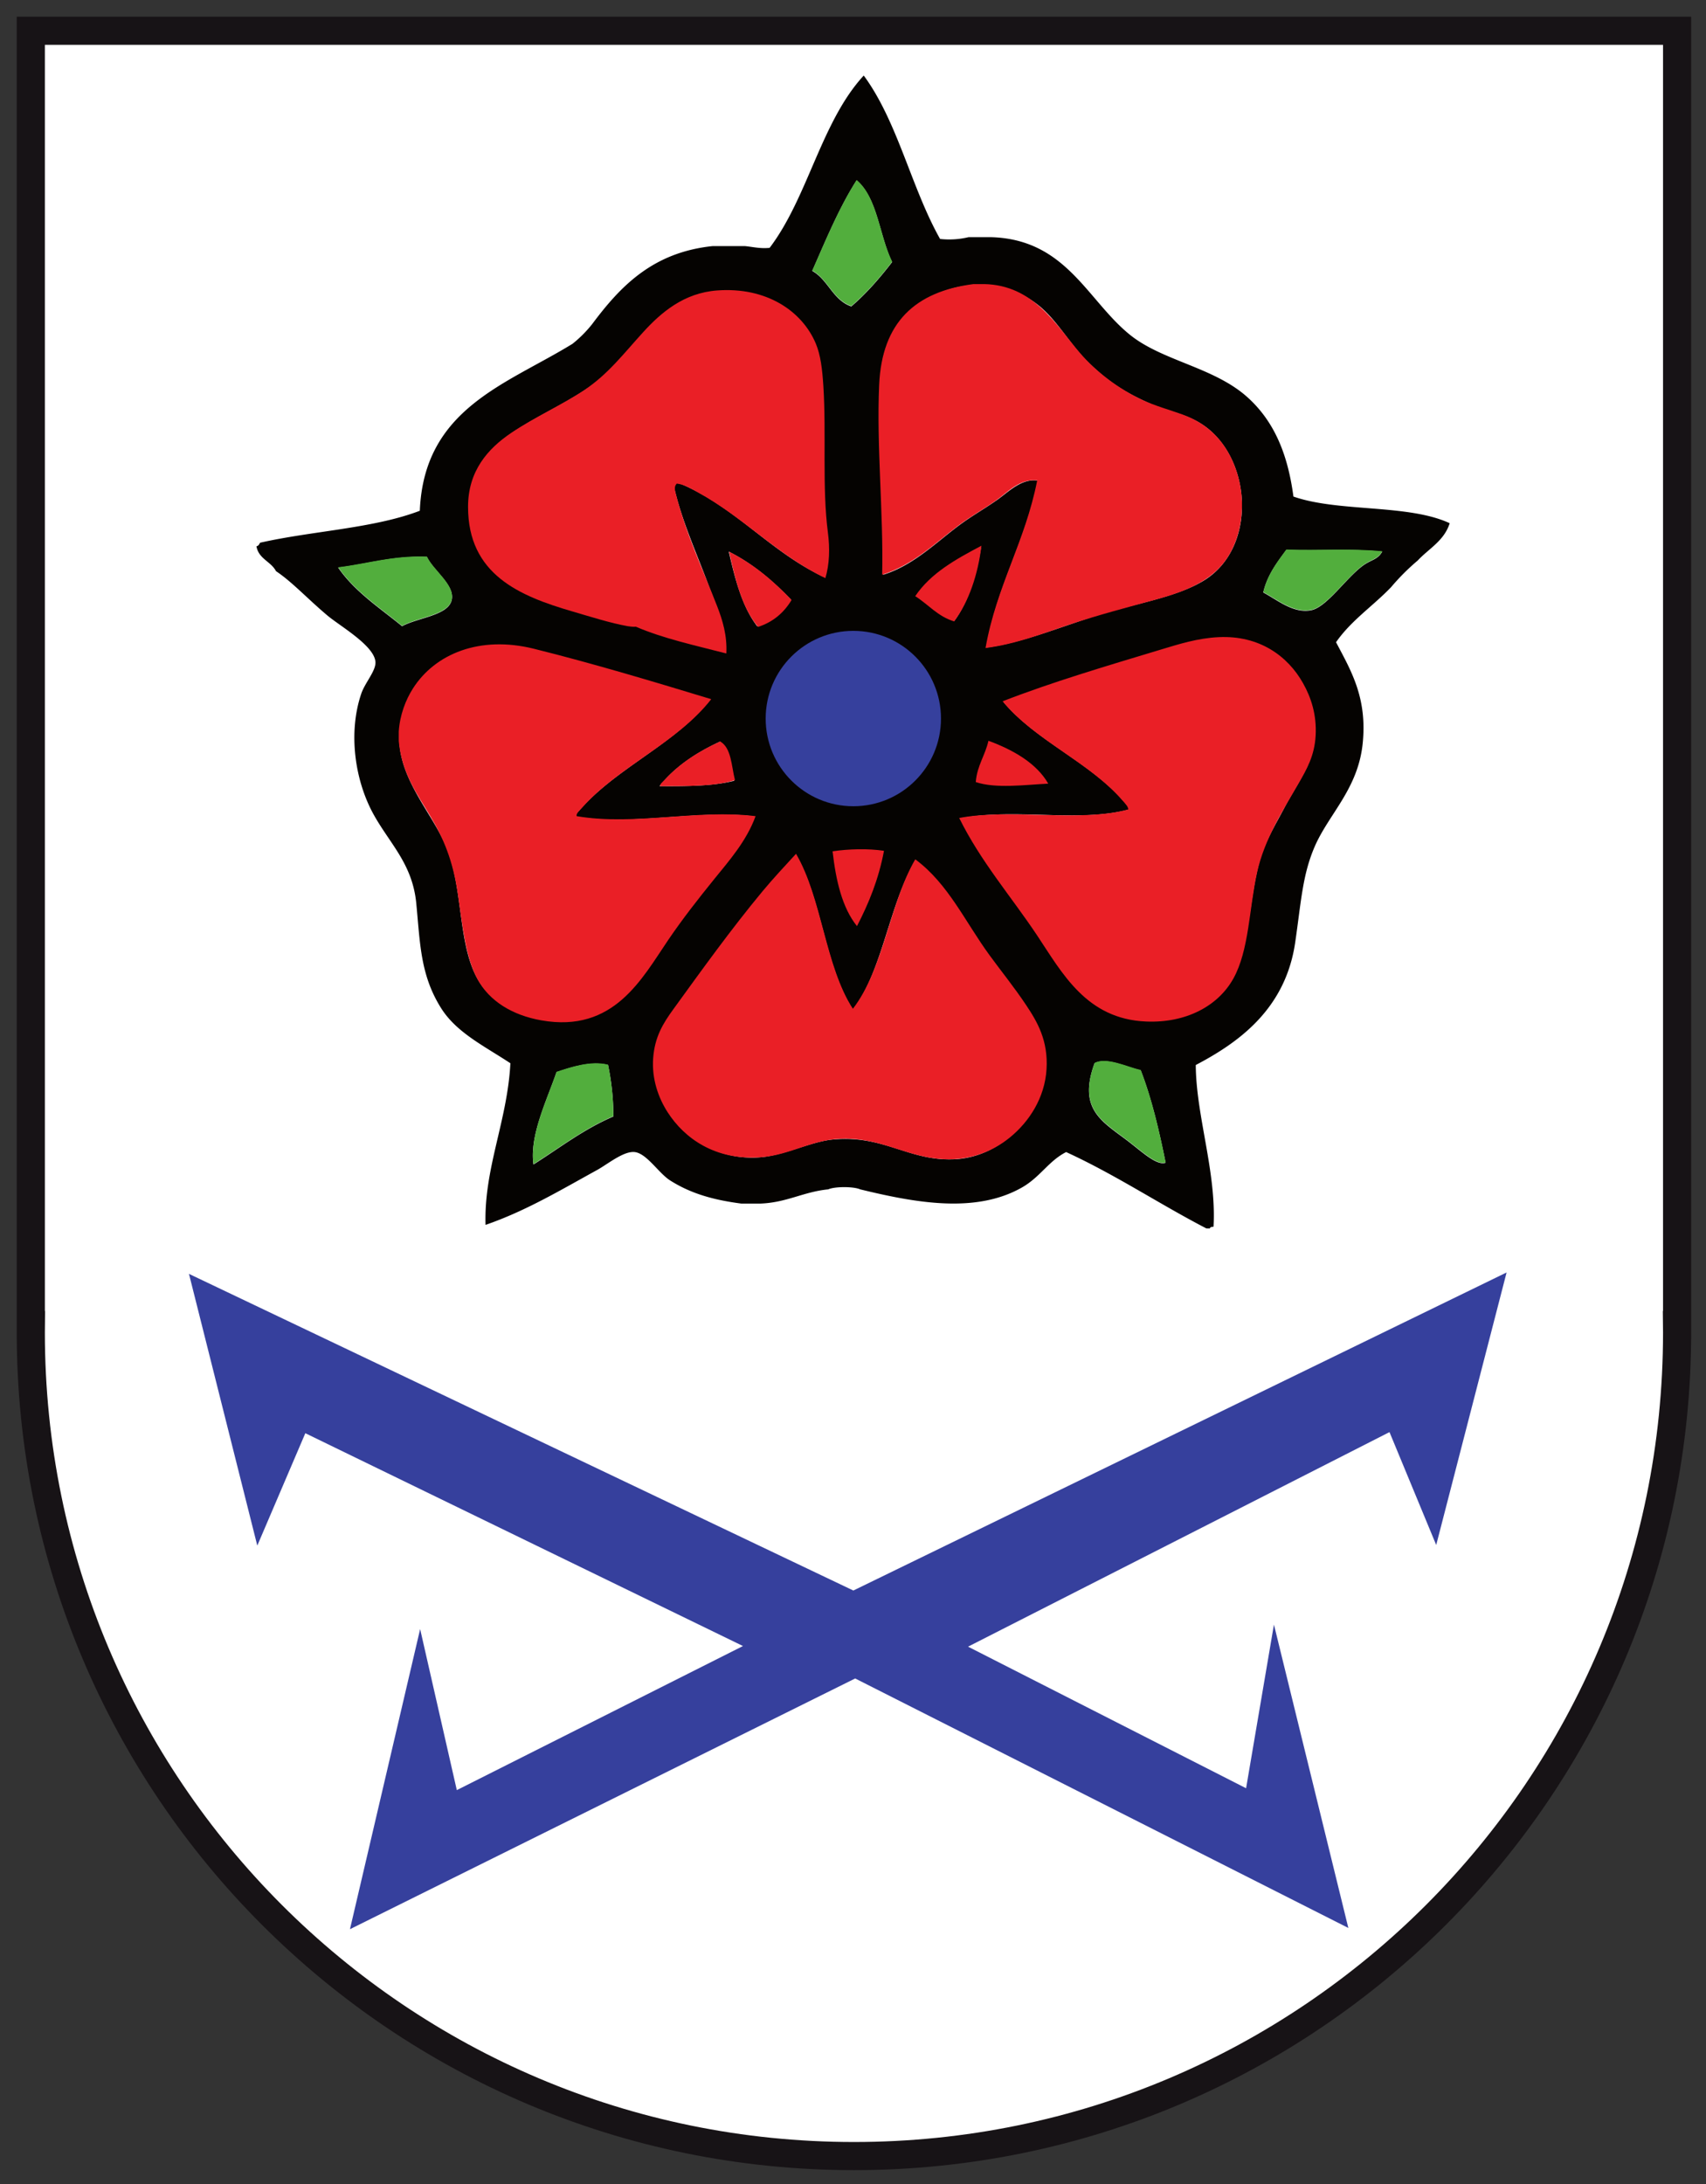 <svg xmlns="http://www.w3.org/2000/svg" width="361" height="462"><rect width="100%" height="100%" fill="#333333" stroke="none"/><path d="M99.873 572.481H13.494v-67.88h.005c-.001-.131-.005-.261-.005-.392 0-23.853 19.337-43.189 43.189-43.189 23.853 0 43.19 19.336 43.19 43.189 0 .131-.005.261-.006.392h.006v67.88z" style="fill:#fff;fill-opacity:1;fill-rule:evenodd;stroke:none" transform="matrix(4.033 0 0 -4.033 -47.903 2315.323)"/><path d="M99.873 572.481H13.494v-67.88h.005c-.001-.131-.005-.261-.005-.392 0-23.853 19.337-43.189 43.189-43.189 23.853 0 43.19 19.336 43.19 43.189 0 .131-.005.261-.006.392h.006v67.88z" style="fill:none;stroke:#171316;stroke-width:1.476;stroke-linecap:butt;stroke-linejoin:miter;stroke-miterlimit:4;stroke-opacity:1;stroke-dasharray:none" transform="matrix(4.033 0 0 -4.033 -47.903 2315.323)"/><path d="M41.079 517.867c-.488-1.433-1.427-3.318-1.211-4.844 1.372.864 2.625 1.847 4.192 2.516a13.21 13.21 0 0 1-.279 2.701c-.898.234-1.972-.131-2.702-.373m28.229.466c-.884-2.431.387-3.042 1.77-4.099.721-.551 1.494-1.286 1.957-1.118-.344 1.706-.734 3.366-1.305 4.845-.723.165-1.791.703-2.422.372M48.16 522.34c-.576-.776-1.387-1.723-1.677-2.516-1.225-3.339 1.674-6.669 5.217-6.428 1.283.087 2.706.817 3.82.931 2.757.283 4.061-1.174 6.521-1.025 3.142.192 5.832 3.829 4.193 7.081-.733 1.452-2.071 2.858-3.075 4.379-1.015 1.537-1.925 3.201-3.261 4.192-1.379-2.317-1.69-5.701-3.26-7.826-1.471 2.225-1.623 5.769-2.982 8.106-2.181-2.338-3.675-4.442-5.496-6.894m10.061 7.08c-.884.171-1.772.085-2.608 0 .155-1.521.524-2.829 1.211-3.82a12.974 12.974 0 0 1 1.397 3.82m8.572 3.634c-.471.87-1.778 1.697-2.982 2.142-.178-.722-.546-1.254-.652-2.049.892-.38 2.577-.149 3.634-.093m-17.143 2.142c-1.251-.581-2.353-1.311-3.167-2.329 1.406-.009 2.797-.002 3.913.28-.152.779-.199 1.664-.746 2.049m-10.062 4.845c-2.856.713-5.529-.583-6.428-2.888-1.271-3.262 1.402-5.412 2.236-7.733.886-2.466.441-5.659 2.049-7.36 1.725-1.824 5.279-2.073 7.081-.279 1.282 1.274 2.34 3.163 3.54 4.751 1.237 1.637 2.714 3.054 3.354 4.752-3.005.353-6.533-.533-9.409 0 1.937 2.441 5.122 3.635 7.08 6.055a158.672 158.672 0 0 1-9.503 2.702m25.993-13.788c1.165-1.575 2.289-3.664 3.634-4.659 2.246-1.663 5.608-1.105 7.08.838 1.166 1.541 1.052 4.26 1.677 6.522.279 1.008.82 1.87 1.304 2.795.456.87 1.142 1.853 1.398 2.702.749 2.486-.795 4.969-2.702 5.776-1.504.637-3.32.291-4.565-.093-2.96-.913-6.22-1.87-8.851-2.888 1.877-2.192 4.877-3.26 6.615-5.59-2.589-.727-5.926.07-8.85-.466.831-1.65 1.993-3.224 3.26-4.937M29.62 544.326c.874-1.269 2.176-2.109 3.354-3.074.836.457 2.45.559 2.609 1.397.146.78-.971 1.521-1.305 2.237-1.807.067-3.107-.372-4.658-.56m21.986-3.074c.568.117 1.41.764 1.771 1.397-.946.979-1.981 1.871-3.261 2.516.335-1.466.708-2.894 1.49-3.913m27.764 4.006c-.485-.665-.993-1.306-1.211-2.236.792-.427 1.592-1.111 2.515-.931.817.159 1.814 1.672 2.702 2.328.445.33.791.318 1.025.746-1.646.167-3.375.029-5.031.093m-16.024.093c-1.294-.663-2.528-1.386-3.355-2.515.637-.45 1.152-1.023 1.957-1.305.732 1.007 1.153 2.326 1.398 3.82m-8.199 1.584c-.272 2.723.024 5.755-.28 8.012-.292 2.17-2.225 3.624-4.285 3.82-4.227.402-5.04-3.053-7.733-4.938-2.957-2.07-6.941-2.772-6.242-7.267.519-3.337 3.86-4.066 8.292-5.217h.279c1.452-.598 3.119-.981 4.752-1.398.119 1.131-.433 2.247-.839 3.355-.633 1.726-1.449 3.472-1.863 5.31.123.001.085.163.186.186 2.985-1.207 4.796-3.589 7.64-4.937.273.595.243 1.889.093 2.608v.466zm14.254-5.124c1.886.606 4.211.941 5.683 1.863 2.802 1.757 2.468 6.518-.186 8.198-.832.528-1.761.654-2.609 1.025-1.541.675-2.36 1.263-3.354 2.236-.91.892-1.6 2.195-2.608 2.981-3.012 2.352-7.819.494-8.199-3.353-.315-3.187.153-7.147.093-10.808 1.59.494 2.764 1.687 4.006 2.609.629.467 1.304.848 1.957 1.305.604.423 1.283 1.147 2.143 1.024-.633-3.187-2.138-5.501-2.702-8.757 1.844.245 3.722 1.017 5.776 1.677m-12.577 22.825c-.92-1.441-1.607-3.113-2.329-4.751.837-.467 1.08-1.529 2.049-1.863.803.688 1.493 1.488 2.143 2.329-.677 1.372-.755 3.344-1.863 4.285m-5.869-3.447c.426-.04.789-.142 1.304-.093 2.011 2.647 2.703 6.614 4.938 9.037 1.78-2.411 2.493-5.891 4.006-8.571a4.375 4.375 0 0 1 1.49.093h1.212c3.928-.125 5.025-3.321 7.266-5.124 1.701-1.369 4.399-1.693 6.149-3.261 1.406-1.26 2.125-2.978 2.422-5.217 2.37-.829 6.015-.383 8.199-1.398-.288-.923-1.093-1.329-1.677-1.956a11.816 11.816 0 0 1-1.397-1.397c-.942-.985-2.102-1.75-2.889-2.889.783-1.489 1.644-2.906 1.398-5.31-.245-2.386-1.777-3.699-2.516-5.403-.645-1.491-.71-2.874-1.025-5.031-.51-3.494-2.96-5.244-5.217-6.429.017-2.689 1.092-5.611.932-8.478-.072-.02-.184-.003-.187-.093h-.186c-2.495 1.294-4.763 2.814-7.36 4.006-.924-.469-1.36-1.315-2.329-1.863-2.426-1.373-5.565-.802-8.478-.093-.344.155-1.332.155-1.677 0-1.3-.129-2.167-.69-3.54-.745h-1.025c-1.54.199-2.692.556-3.727 1.211-.604.382-1.232 1.421-1.863 1.49-.577.064-1.417-.634-1.956-.932-2.009-1.106-3.777-2.165-5.869-2.887-.088 2.979 1.145 5.435 1.304 8.477-1.371.906-2.822 1.6-3.634 2.888-1.093 1.737-1.1 3.386-1.304 5.497-.2 2.067-1.379 3.115-2.236 4.658-.997 1.798-1.342 4.298-.652 6.335.199.587.785 1.211.745 1.678-.073.857-1.859 1.87-2.515 2.422-1.058.889-1.857 1.768-2.702 2.329-.264.512-.913.64-1.025 1.304.105.02.145.104.187.187 2.732.621 5.959.748 8.384 1.677.22 5.37 4.553 6.626 8.013 8.757.38.303.721.645 1.024 1.025 1.487 1.991 3.182 3.774 6.335 4.099h1.678z" style="fill:#050301;fill-opacity:1;fill-rule:evenodd;stroke:none" transform="matrix(4.033 0 0 -4.033 -47.903 2315.323)"/><g style="fill:#52ae3d;fill-opacity:1;fill-rule:evenodd;stroke:none"><path d="M188.789 55.354c-2.621 3.392-5.404 6.619-8.643 9.393-3.908-1.347-4.888-5.63-8.264-7.513 2.912-6.607 5.683-13.35 9.393-19.162 4.469 3.795 4.784 11.749 7.514 17.282M292.497 116.601c-.944 1.727-2.34 1.678-4.134 3.01-3.581 2.645-7.602 8.747-10.898 9.388-3.722.726-6.949-2.032-10.143-3.755.88-3.75 2.928-6.336 4.884-9.018 6.68.258 13.652-.298 20.291.375M90.344 117.727c1.347 2.887 5.852 5.876 5.264 9.022-.642 3.38-7.151 3.79-10.523 5.634-4.75-3.892-10.002-7.28-13.527-12.398 6.255-.758 11.498-2.529 18.786-2.258M241.393 226.319c2.303 5.965 3.876 12.66 5.263 19.54-1.867.678-4.985-2.287-7.892-4.509-5.578-4.263-10.704-6.727-7.14-16.532 2.546-1.335 6.853.835 9.77 1.5M128.671 225.193c.754 3.731 1.138 7.26 1.125 10.894-6.32 2.698-11.373 6.663-16.906 10.147-.872-6.154 2.916-13.757 4.884-19.536 2.944-.976 7.275-2.448 10.897-1.505"/></g><g style="fill:#ea1f26;fill-opacity:1;fill-rule:evenodd;stroke:none"><path d="M205.998 60.085h2.23c10.527.206 15.246 8.68 20.28 14.544 3.456 4.029 8.21 7.626 13.272 9.982 2.674 1.246 5.546 2.012 8.494 3.08 5.735 2.074 9.43 6.14 11.361 11.895 2.315 6.884 1.045 14.087-2.121 18.685-3.198 4.646-8.728 6.844-14.761 8.494-6.248 1.714-12.237 3.279-18.049 5.207-5.747 1.9-11.474 4.222-18.16 5.093 2.322-13.143 8.412-22.525 10.937-35.463-3.767-.383-6.21 2.493-8.707 4.247-2.642 1.86-5.45 3.416-7.962 5.308-4.997 3.767-9.57 8.332-16.14 10.405.294-13.027-1.214-27.066-.638-40.134.581-13.24 7.607-19.742 19.964-21.343M174.657 122.284c-10.16-4.86-17.234-12.825-27.058-18.181-1.376-.75-2.759-1.618-4.384-1.82-.625.606-.4 1.408-.214 2.142 2.141 8.434 5.731 16.008 8.772 23.848 1.121 2.892 2.121 6.147 1.924 9.946-6.562-1.706-13.374-3.166-19.146-5.667-.467.069-1.403-.052-1.71-.108-3.682-.654-7.767-1.969-11.655-3.102-11.37-3.303-22.142-7.877-22.142-22.138 0-7.586 4.178-12.297 9.09-15.616 4.97-3.352 10.825-5.965 15.512-9.087 5.021-3.351 8.292-7.679 12.406-12.192 3.827-4.206 8.643-8.36 15.721-8.877 10.365-.766 17.943 4.316 20.855 11.228 1.04 2.485 1.376 5.502 1.601 8.982.654 10.111-.294 21.335.964 31.019.428 3.307.347 6.626-.536 9.623"/><path d="M201.893 131.431c-3.465-1.052-5.457-3.585-8.228-5.336 3.311-4.916 8.631-7.824 14.011-10.671-.718 6.098-2.694 11.91-5.783 16.007M154.278 116.686c5.202 2.61 9.417 6.207 13.224 10.216-1.601 2.662-3.876 4.654-7.094 5.699-3.356-3.997-4.812-9.89-6.13-15.915M202.974 173.009c10.893-2.061 25.654.992 35.79-1.815-.093-.722-.734-1.299-1.178-1.815-7.038-8.18-18.653-12.769-25.425-21.049 10.446-4.065 21.977-7.465 33.33-10.893 4.02-1.214 7.929-2.46 12.394-2.674 8.691-.408 14.66 4.073 17.838 9.723 1.742 3.094 2.916 6.728 2.674 11.112-.238 4.25-1.855 7.07-3.634 10.147-3.323 5.76-7.19 11.708-8.76 18.803-1.69 7.658-1.677 16.439-5.02 22.436-3.24 5.812-10.027 9.437-18.48 9.078-12.628-.532-17.738-10.264-23.078-18.27-5.425-8.134-11.926-15.6-16.451-24.783M84.38 156.735v-2.029c.233-3.504 1.467-6.678 2.984-9.062 4.666-7.34 14.116-11.277 25.598-8.43 12.757 3.167 25.853 7.123 37.54 10.668-7.251 9.273-19.572 14.21-27.3 22.929-.512.576-1.35 1.25-1.173 1.815 12.248 2.077 25.497-1.517 37.859 0-1.952 5.315-5.558 9.369-8.853 13.438-3.3 4.082-6.538 8.2-9.595 12.688-5.602 8.228-11.519 19.77-26.877 17.064-6.138-1.08-11.002-4.049-13.547-8.743-2.525-4.663-3.17-11.45-4.158-18.133-1.029-6.941-3-11.632-5.868-16.423-2.747-4.598-6.006-9.067-6.61-15.782"/><path d="M155.524 164.999c-4.304 1.395-10.152 1.246-15.806 1.29-.141-.423.528-.919.968-1.395 3.093-3.372 7.203-6.054 11.72-8.066 2.376 1.391 2.356 5.174 3.118 8.17M221.816 165.75c-4.864.237-11.115 1.096-15.338-.336.287-3.517 1.989-5.622 2.682-8.731 5.243 1.923 10.188 4.743 12.656 9.066M187.055 179.954c-1.138 6.082-3.255 11.176-5.715 15.93-3.114-3.88-4.445-9.546-5.163-15.821 3.287-.5 7.506-.621 10.878-.11"/><path d="M168.446 180.583c5.513 9.421 6.15 23.723 12.027 32.785 6.505-8.433 7.723-22.154 13.2-31.615 7.002 5.182 10.527 13.188 15.754 20.33 2.452 3.356 5.154 6.683 7.663 10.434 2.431 3.626 4.73 7.587 4.363 13.624-.37 6.094-3.694 11.103-7.663 14.37-4.004 3.291-9.7 5.59-16.927 4.364-6.267-1.065-11.03-3.98-17.879-4.045-6.936-.065-11.466 3.464-17.991 3.94-9.736.706-16.173-4.045-19.69-9.478-1.948-3.004-3.42-7.03-3.09-11.494.331-4.489 2.094-7.34 4.26-10.325 6.142-8.47 12.196-16.899 18.838-24.908 2.275-2.739 4.715-5.348 7.135-7.982"/></g><g style="fill:#36409d;fill-opacity:1;fill-rule:evenodd;stroke:none"><path d="M199.118 151.98c0 10.244-8.304 18.548-18.548 18.548-10.245 0-18.549-8.304-18.549-18.548 0-10.244 8.304-18.548 18.549-18.548 10.244 0 18.548 8.304 18.548 18.548M39.987 269.437l14.458 57.472 10.164-23.771 92.609 45.013-60.554 30.475-7.76-34.06-14.85 63.477 106.907-53.031 104.357 52.77-15.745-64.168-5.893 34.617-58.835-29.946 89.18-45.381 9.886 23.876 14.894-57.642-138.231 67.273-140.587-66.974z"/></g></svg>